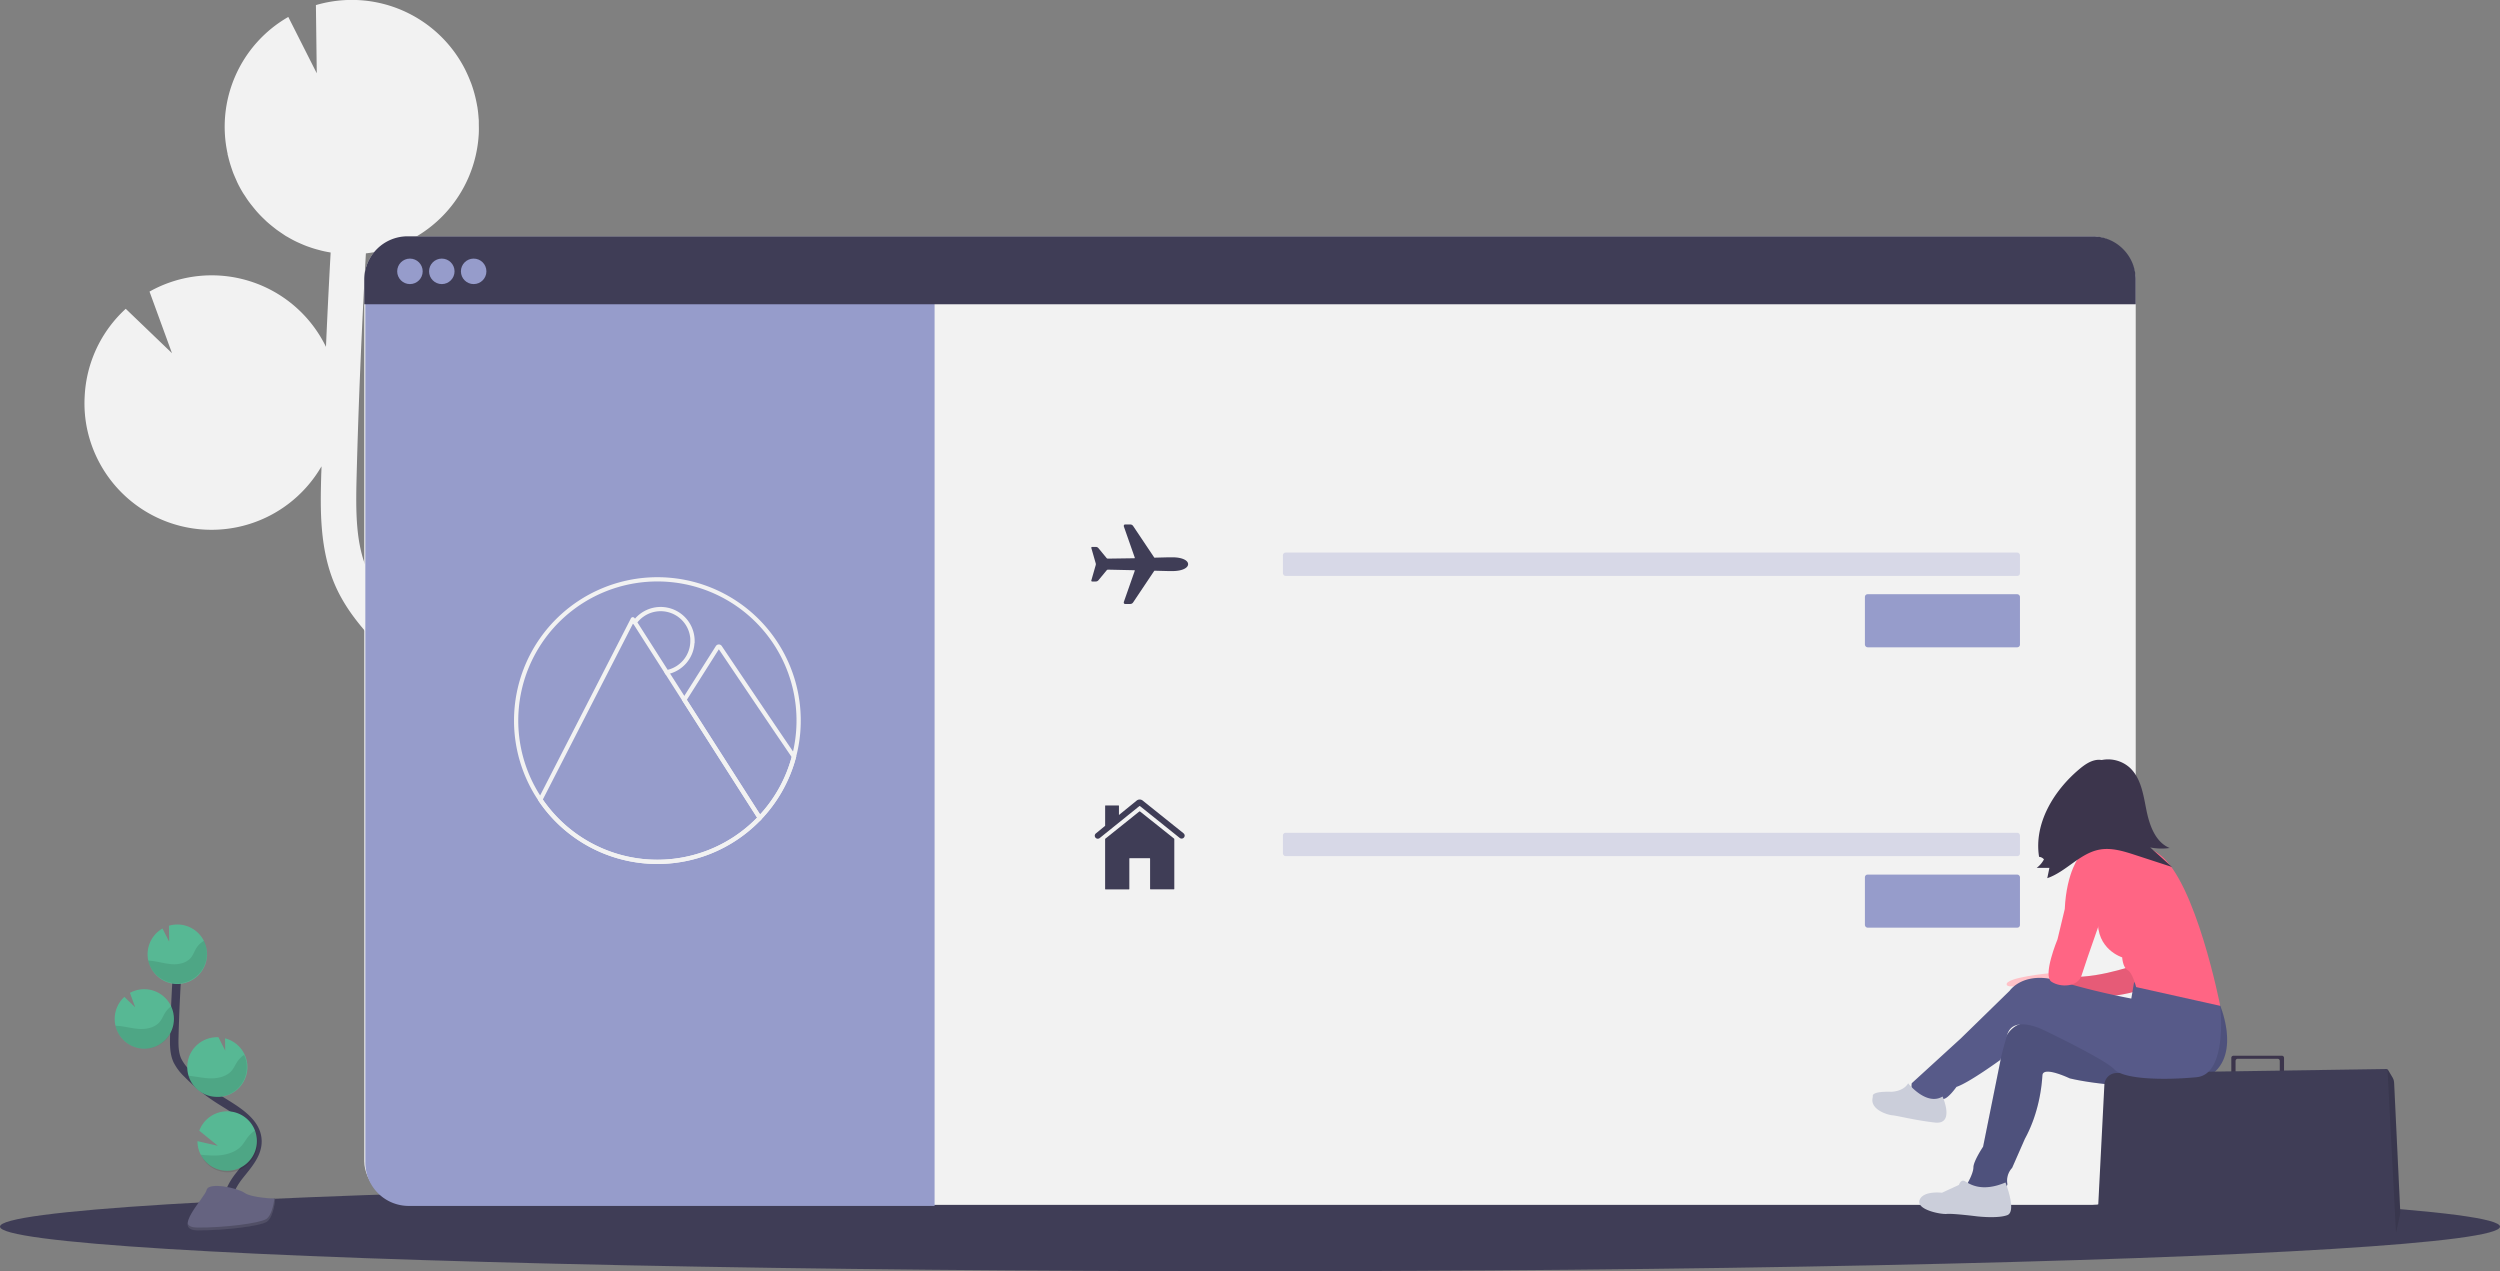 <svg data-name="Layer 1" xmlns="http://www.w3.org/2000/svg" width="1177" height="598.5"><rect width="100%" height="100%" fill="#808080" stroke="none"/><path d="M263.13 350.25l-6.29-3.91c-.6-.37-1.19-.77-1.79-1.15a59.86 59.86 0 0 0 6.05-116.62l.31 24.66-13.55-26.83h-.17a59.87 59.87 0 0 0-62.58 57c-.06 1.15 0 2.27 0 3.4-4.71-5.38-9-11.15-11.83-17.47-5.73-12.79-5.84-27.28-5.39-44.9.9-34.9 2.41-70.08 4.37-105.14a59.85 59.85 0 0 0 53.16-56.64c.08-1.83 0-3.63 0-5.43 0-.45 0-.89-.07-1.34-.12-1.74-.28-3.46-.55-5.16 0-.28-.1-.55-.15-.82-.24-1.44-.54-2.86-.88-4.26-.13-.53-.26-1-.4-1.57-.42-1.53-.88-3-1.42-4.52-.18-.49-.39-1-.58-1.46-.42-1.09-.88-2.17-1.37-3.23-.26-.56-.51-1.12-.78-1.67-.08-.14-.13-.29-.21-.43A59.84 59.84 0 0 0 148.73 2.4l.4 32.1-13.4-26.52a59.57 59.57 0 0 0-28.55 64.51h-.06c.09.43.22.84.32 1.26.19.79.39 1.57.61 2.35.28 1 .6 2 .93 3 .25.74.49 1.47.77 2.2.41 1.06.87 2.09 1.33 3.12.27.6.51 1.22.8 1.81q1.14 2.33 2.48 4.53c.31.52.66 1 1 1.51.64 1 1.28 2 2 2.93.43.59.89 1.16 1.34 1.73.66.83 1.33 1.65 2 2.44.49.57 1 1.12 1.51 1.66.74.78 1.49 1.53 2.27 2.26.52.49 1 1 1.57 1.46.88.79 1.8 1.53 2.73 2.26.47.37.93.75 1.41 1.11 1.42 1 2.88 2 4.39 3 .28.17.59.31.87.48 1.27.74 2.55 1.45 3.87 2.09.57.28 1.15.53 1.73.79 1.08.48 2.17.95 3.29 1.38l2 .7c1.1.37 2.22.72 3.35 1 .66.18 1.33.37 2 .53 1.22.29 2.47.53 3.73.75l.24.05q-1.23 22.19-2.2 44.39a59.83 59.83 0 0 0-83.07-26l10.58 29-21.77-20.9a59.66 59.66 0 0 0-19.34 41.34 58.5 58.5 0 0 0 1.44 16.53 59.84 59.84 0 0 0 110.06 16.3c0 1.5-.1 3-.14 4.51-.4 15.54-.9 34.88 6.85 52.15 5.25 11.7 13.69 21.21 22 29.73 5.43 5.54 11.06 10.91 16.83 16.1a60.09 60.09 0 0 0 21.62 18c9.48 7.3 19.3 14.17 29.45 20.51l6.34 3.94c5.7 3.53 11.54 7.16 17.26 10.93-1-.1-2-.21-3-.26a59.89 59.89 0 0 0-58.94 39l37.4 30.43-41.14-9.54a59.89 59.89 0 0 0 85.82 53.92l-2.78 3.45q-2.76 3.43-5.45 6.82c-24.34 30.83-31.11 60.09-19.06 82.4l14.66-7.91c-11.73-21.72 5.91-49.52 17.47-64.16q2.64-3.33 5.36-6.7c15.55-19.32 33.17-41.22 32.74-68.08-.63-40.54-39.94-64.94-71.52-84.54z" fill="#f2f2f2"/><ellipse cx="588.5" cy="577.5" rx="588.5" ry="21" fill="#3f3d56"/><path d="M108.4 570.67c-3-5.51.4-12.27 4.29-17.18s8.61-10 8.51-16.29c-.15-9-9.7-14.31-17.33-19.09a84 84 0 0 1-15.56-12.51 22.8 22.8 0 0 1-4.81-6.35c-1.58-3.52-1.54-7.52-1.44-11.37q.51-19.26 1.91-38.49" fill="none" stroke="#3f3d56" stroke-miterlimit="10" stroke-width="4"/><path d="M69.5 448.64a14 14 0 0 1 7-11.5l3.14 6.22-.1-7.53a14.22 14.22 0 0 1 4.63-.56 14 14 0 1 1-14.67 13.37zM94.5 543.63a14 14 0 1 0-.68-11.3l8.77 7.13-9.63-2.21a14 14 0 0 0 1.54 6.38zM101.5 516.38a14 14 0 0 0 4.45-27.53l.08 5.78-3.18-6.29a14 14 0 0 0-14.67 13.36 13.84 13.84 0 0 0 .6 4.79 14 14 0 0 0 12.72 9.89zM67.38 493.71a14 14 0 1 0-6.21-26.27l2.48 6.8-5.1-4.9a14 14 0 0 0-4.53 9.69 13.79 13.79 0 0 0 .35 3.87 14 14 0 0 0 13.01 10.81z" fill="#57b894"/><path d="M71.38 452.38c3.24.35 6.39 1.36 9.64 1.56s6.82-.57 8.88-3.1c1.1-1.36 1.66-3.08 2.59-4.57a10 10 0 0 1 3.54-3.33 14 14 0 1 1-26.24 9.31q.79 0 1.59.13zM67.38 493.71a14 14 0 0 0 13.35-20 10.37 10.37 0 0 0-2.82 2.82c-1 1.51-1.61 3.26-2.78 4.64-2.19 2.57-5.92 3.41-9.31 3.26s-6.66-1.12-10-1.43c-.47 0-.94-.07-1.42-.08a14 14 0 0 0 12.98 10.79zM101.5 516.38a14 14 0 0 0 13.46-19.76 11.48 11.48 0 0 0-3 2.85c-1.09 1.54-1.77 3.32-3 4.74-2.37 2.63-6.35 3.56-9.93 3.48s-6.83-.93-10.28-1.2a14 14 0 0 0 12.75 9.89zM94.5 543.63a14.017 14.017 0 0 0 25.59-11.45 13.84 13.84 0 0 0-3.08 2.75c-1.34 1.62-2.22 3.47-3.76 5-2.87 2.82-7.5 4-11.63 4.09a60 60 0 0 1-7.12-.39z" opacity=".1"/><path d="M129.57 564.32s-11.08-.34-14.42-2.72-17-5.21-17.86-1.4-16.65 19-4.15 19.06 29.06-1.94 32.4-4 4.03-10.94 4.03-10.94z" fill="#656380"/><path d="M92.92 577.94c12.51.1 29.06-2 32.39-4 2.54-1.55 3.55-7.09 3.89-9.65h.37s-.7 8.94-4 11-19.89 4.07-32.4 4c-3.61 0-4.85-1.31-4.78-3.21.47 1.17 1.84 1.83 4.53 1.86z" opacity=".2"/><rect x="171.5" y="111.25" width="834" height="456" rx="20.42" fill="#f2f2f2"/><path d="M172 133.75h268v434H192.42A20.42 20.42 0 0 1 172 547.33V133.75z" fill="#969ccb"/><path d="M1005.5 131.67v11.58h-834v-11.58a20.42 20.42 0 0 1 20.42-20.42h793.16a20.42 20.42 0 0 1 20.42 20.42z" fill="#3f3d56"/><circle cx="193" cy="127.75" r="6" fill="#969ccb"/><circle cx="208" cy="127.75" r="6" fill="#969ccb"/><circle cx="223" cy="127.75" r="6" fill="#969ccb"/><path d="M376 339.25a66.5 66.5 0 1 1-66.5-66.5 66.47 66.47 0 0 1 66.5 66.5z" fill="none" stroke="#f2f2f2" stroke-miterlimit="10" stroke-width="2"/><path d="M313.88 316.48l8.3 13 35.53 55.59a66.5 66.5 0 0 1-103.32-8.57l43.54-84.94.91 1.43" fill="none" stroke="#f2f2f2" stroke-linecap="round" stroke-linejoin="round" stroke-width="2"/><path d="M373.81 356.25a66.46 66.46 0 0 1-16.1 28.82l-35.53-55.59 15.69-24.78a.66.66 0 0 1 1.1 0c3.29 4.87 20.53 30.55 34.84 51.55zM326 301.75a15 15 0 0 1-12.12 14.73l-15-23.51a15 15 0 0 1 27.16 8.78z" fill="none" stroke="#f2f2f2" stroke-miterlimit="10" stroke-width="2"/><path d="M552.01 262.38h-1.83l-6.61.17a.19.19 0 0 1-.17-.09l-9.9-14.79a1.61 1.61 0 0 0-1.37-.75h-2.41c-.57 0-.77.57-.56 1.1l5.09 14.52a.2.2 0 0 1-.18.28l-12.45.18a.81.81 0 0 1-.67-.31l-3.77-4.58a1.59 1.59 0 0 0-1.28-.62h-1.71a.4.4 0 0 0-.38.54l2 7a1.68 1.68 0 0 1 0 1.21l-2 7a.39.39 0 0 0 .38.53h1.7a1.62 1.62 0 0 0 1.28-.62l3.84-4.64a.82.82 0 0 1 .67-.32l12.38.27a.21.21 0 0 1 .18.28l-5.09 14.51c-.21.53 0 1.1.56 1.1h2.41a1.61 1.61 0 0 0 1.37-.76l9.91-14.81a.2.2 0 0 1 .17-.09l6.61.17h1.83c4.5 0 7.35-1.45 7.35-3.25s-2.86-3.23-7.35-3.23zM536.82 382.11a.41.41 0 0 0-.51 0l-15.87 12.7a.42.42 0 0 0-.15.31v23.4a.21.21 0 0 0 .2.21h11a.21.21 0 0 0 .2-.21v-14.27a.21.21 0 0 1 .21-.2h9.36a.2.2 0 0 1 .2.2v14.24a.21.21 0 0 0 .2.21h11a.21.21 0 0 0 .2-.21v-23.4a.4.4 0 0 0-.15-.31z" fill="#3f3d56"/><path d="M557.19 392.3l-19.23-15.41a2.23 2.23 0 0 0-1.39-.48 2.26 2.26 0 0 0-1.4.48l-8.37 6.81v-4.29a.2.2 0 0 0-.2-.21h-6.1a.2.2 0 0 0-.2.21v9.38l-4.34 3.57a1.41 1.41 0 0 0-.54 1 1.45 1.45 0 0 0 .41 1.09 1.41 1.41 0 0 0 1 .42 1.47 1.47 0 0 0 .9-.31l18.7-15.06a.22.22 0 0 1 .14 0 .24.24 0 0 1 .13 0l18.71 15a1.44 1.44 0 0 0 2.33-1.19 1.45 1.45 0 0 0-.55-1z" fill="#3f3d56"/><rect x="604" y="260.14" width="347" height="11" rx="1.24" fill="#969ccb" opacity=".3"/><rect x="604" y="392.07" width="347" height="11" rx="1.24" fill="#969ccb" opacity=".3"/><rect x="878" y="279.75" width="73" height="25" rx="1.24" fill="#969ccb"/><rect x="878" y="411.75" width="73" height="25" rx="1.24" fill="#969ccb"/><path d="M966.68 456.18l-1.73 2s-21.05 2-20.2 5.39 25.35-4.55 25.35-4.55z" fill="#ffc1c7"/><path d="M1004.84 454.47s-22.5 8-34.74 4.56l5.69 11.39s29.05-.86 34.18-6-5.13-9.95-5.13-9.95z" fill="#ff6584"/><path d="M1004.84 454.47s-22.5 8-34.74 4.56l5.69 11.39s29.05-.86 34.18-6-5.13-9.95-5.13-9.95z" opacity=".1"/><circle cx="989.6" cy="378.29" r="15.09" fill="#ffc1c7"/><path d="M1002.5 392.46a11.85 11.85 0 0 0 2 2.71 24.62 24.62 0 0 0 7.28 5.44 246.74 246.74 0 0 1-25.93 3.86c.92-3.24-.29-6.7-1.91-9.64s-3.7-5.69-4.72-8.9l10.2.28c1.85 0 3.71.1 5.56 0 1.39-.07 3.69-.9 5-.59 2.64.63 1.3 4.42 2.52 6.84z" fill="#ffc1c7"/><path d="M1036.74 463.3l8.54 10.25s14.22 33.32-16.78 36.7-54.11-2.57-54.11-2.57-12.53-6-12.82-1.42-1.42 17.37-8.26 29.9l-6 13.67a8.84 8.84 0 0 0-2.27 7.41c.85 4.27-19.09 5.69-18.8 0 0 0 2.85-4.84 2.85-7.69s4.55-9.68 4.55-9.68l8.26-41s-.57-21.08 18.8-17.09 47-.86 47-.86l6.26-21.92z" fill="#575a89"/><path d="M1036.74 463.3l8.54 10.25s14.22 33.32-16.78 36.7-54.11-2.57-54.11-2.57-12.53-6-12.82-1.42-1.42 17.37-8.26 29.9l-6 13.67a8.84 8.84 0 0 0-2.27 7.41c.85 4.27-19.09 5.69-18.8 0 0 0 2.85-4.84 2.85-7.69s4.55-9.68 4.55-9.68l8.26-41s-.57-21.08 18.8-17.09 47-.86 47-.86l6.26-21.92z" opacity=".1"/><path d="M1075.32 498.04v8.55a1 1 0 0 1-1 1 1 1 0 0 1-1-1v-7.12a1 1 0 0 0-1-1h-18.82a1 1 0 0 0-1 1v7.12a1 1 0 0 1-1 1 1 1 0 0 1-1-1v-8.55a1 1 0 0 1 1-1h22.78a1 1 0 0 1 1.04 1z" fill="#3c354c"/><path d="M987.66 571.04a5.79 5.79 0 0 0 5.14 6l134.88 3.33a.41.41 0 0 0 .32-.11.31.31 0 0 0 .11-.2l1.79-8.32a6.38 6.38 0 0 0 .13-1.44l-2.88-60.37a5.65 5.65 0 0 0-.84-2.8l-2-3.36a1.12 1.12 0 0 0-.25-.28 1 1 0 0 0-.61-.2l-127 1.89a5.8 5.8 0 0 0-5.71 5.53z" fill="#3f3d56"/><path d="M1124.03 503.52l4 76.78.11-.2 1.79-8.32a6.38 6.38 0 0 0 .13-1.44l-2.88-60.37a5.65 5.65 0 0 0-.84-2.8l-2-3.36a1.12 1.12 0 0 0-.31-.29z" opacity=".1"/><path d="M1004.7 462.55s26.06-9.79 40.58 11c0 0 3.7 32.18-11.11 33.6s-34.17 1.14-38.73-3.7-33.32-18.51-33.32-18.51-14.32-7.3-17.12 2.19-3.1 11.77-3.1 11.77-14.81 10.82-20.79 12.81c0 0-4 5.7-6.26 5.7s-16.23 3.13-14.81-7.41l23.07-21.07 23.06-22.5s6.55-9.68 23.36-4.56a346.13 346.13 0 0 0 33.89 8.26z" fill="#575a89"/><path d="M944.18 556.71s5.41 13.67.86 15.38-14.24.57-14.24.57-11.4-1.43-14.24-1.14-14.53-2-12.82-6.55 10.54-3.42 10.54-3.42l8-3.7s.86-2.85 2.85-1.71 7.66 5.41 19.05.57zM914.56 516.25s6 13.38-3.7 12.24-17.09-3.13-19.93-3.41-10.49-2.92-9.3-8.19a4.52 4.52 0 0 0 .08-1c0-.71 1-2.09 8.65-1.88 0 0 5.69 0 8-4-.03-.01 8.51 10.81 16.2 6.24z" fill="#cbceda"/><path d="M979.21 402.35s20.5-12.81 37.59 0 28.48 71.2 28.48 71.2l-39.59-8.83s-1.7-6.83-4-8-2.57-6-2.57-6-12.24-3.7-11.39-17.94-8.52-30.43-8.52-30.43z" fill="#ff6584"/><path d="M989.75 402.92h-10.54s-6.27 7.12-7.12 25.06l-3.42 14.27s-7.12 17.09-2.85 19.94 12.54 2.56 14.24-3.13 13.44-38.76 13.44-38.76z" fill="#ff6584"/><path d="M986.73 358.65a15.27 15.27 0 0 1 15.77 2.6c5.47 4.88 6.57 12.85 8 20s4.17 15.21 11 18a28.35 28.35 0 0 1-9.19-.27l10.25 9.19-17.27-5.63c-5.42-1.77-11.11-3.56-16.72-2.56-9.3 1.65-15.78 10.4-24.71 13.47l1-4.85h-6a11.75 11.75 0 0 0 3.43-4 3.27 3.27 0 0 0-2.29-1.2c-2.5-15.59 6.76-31 18.81-41.17 2.38-2 5-3.92 8.06-4.42s6.64.87 7.71 3.78" fill="#3c354c"/></svg>